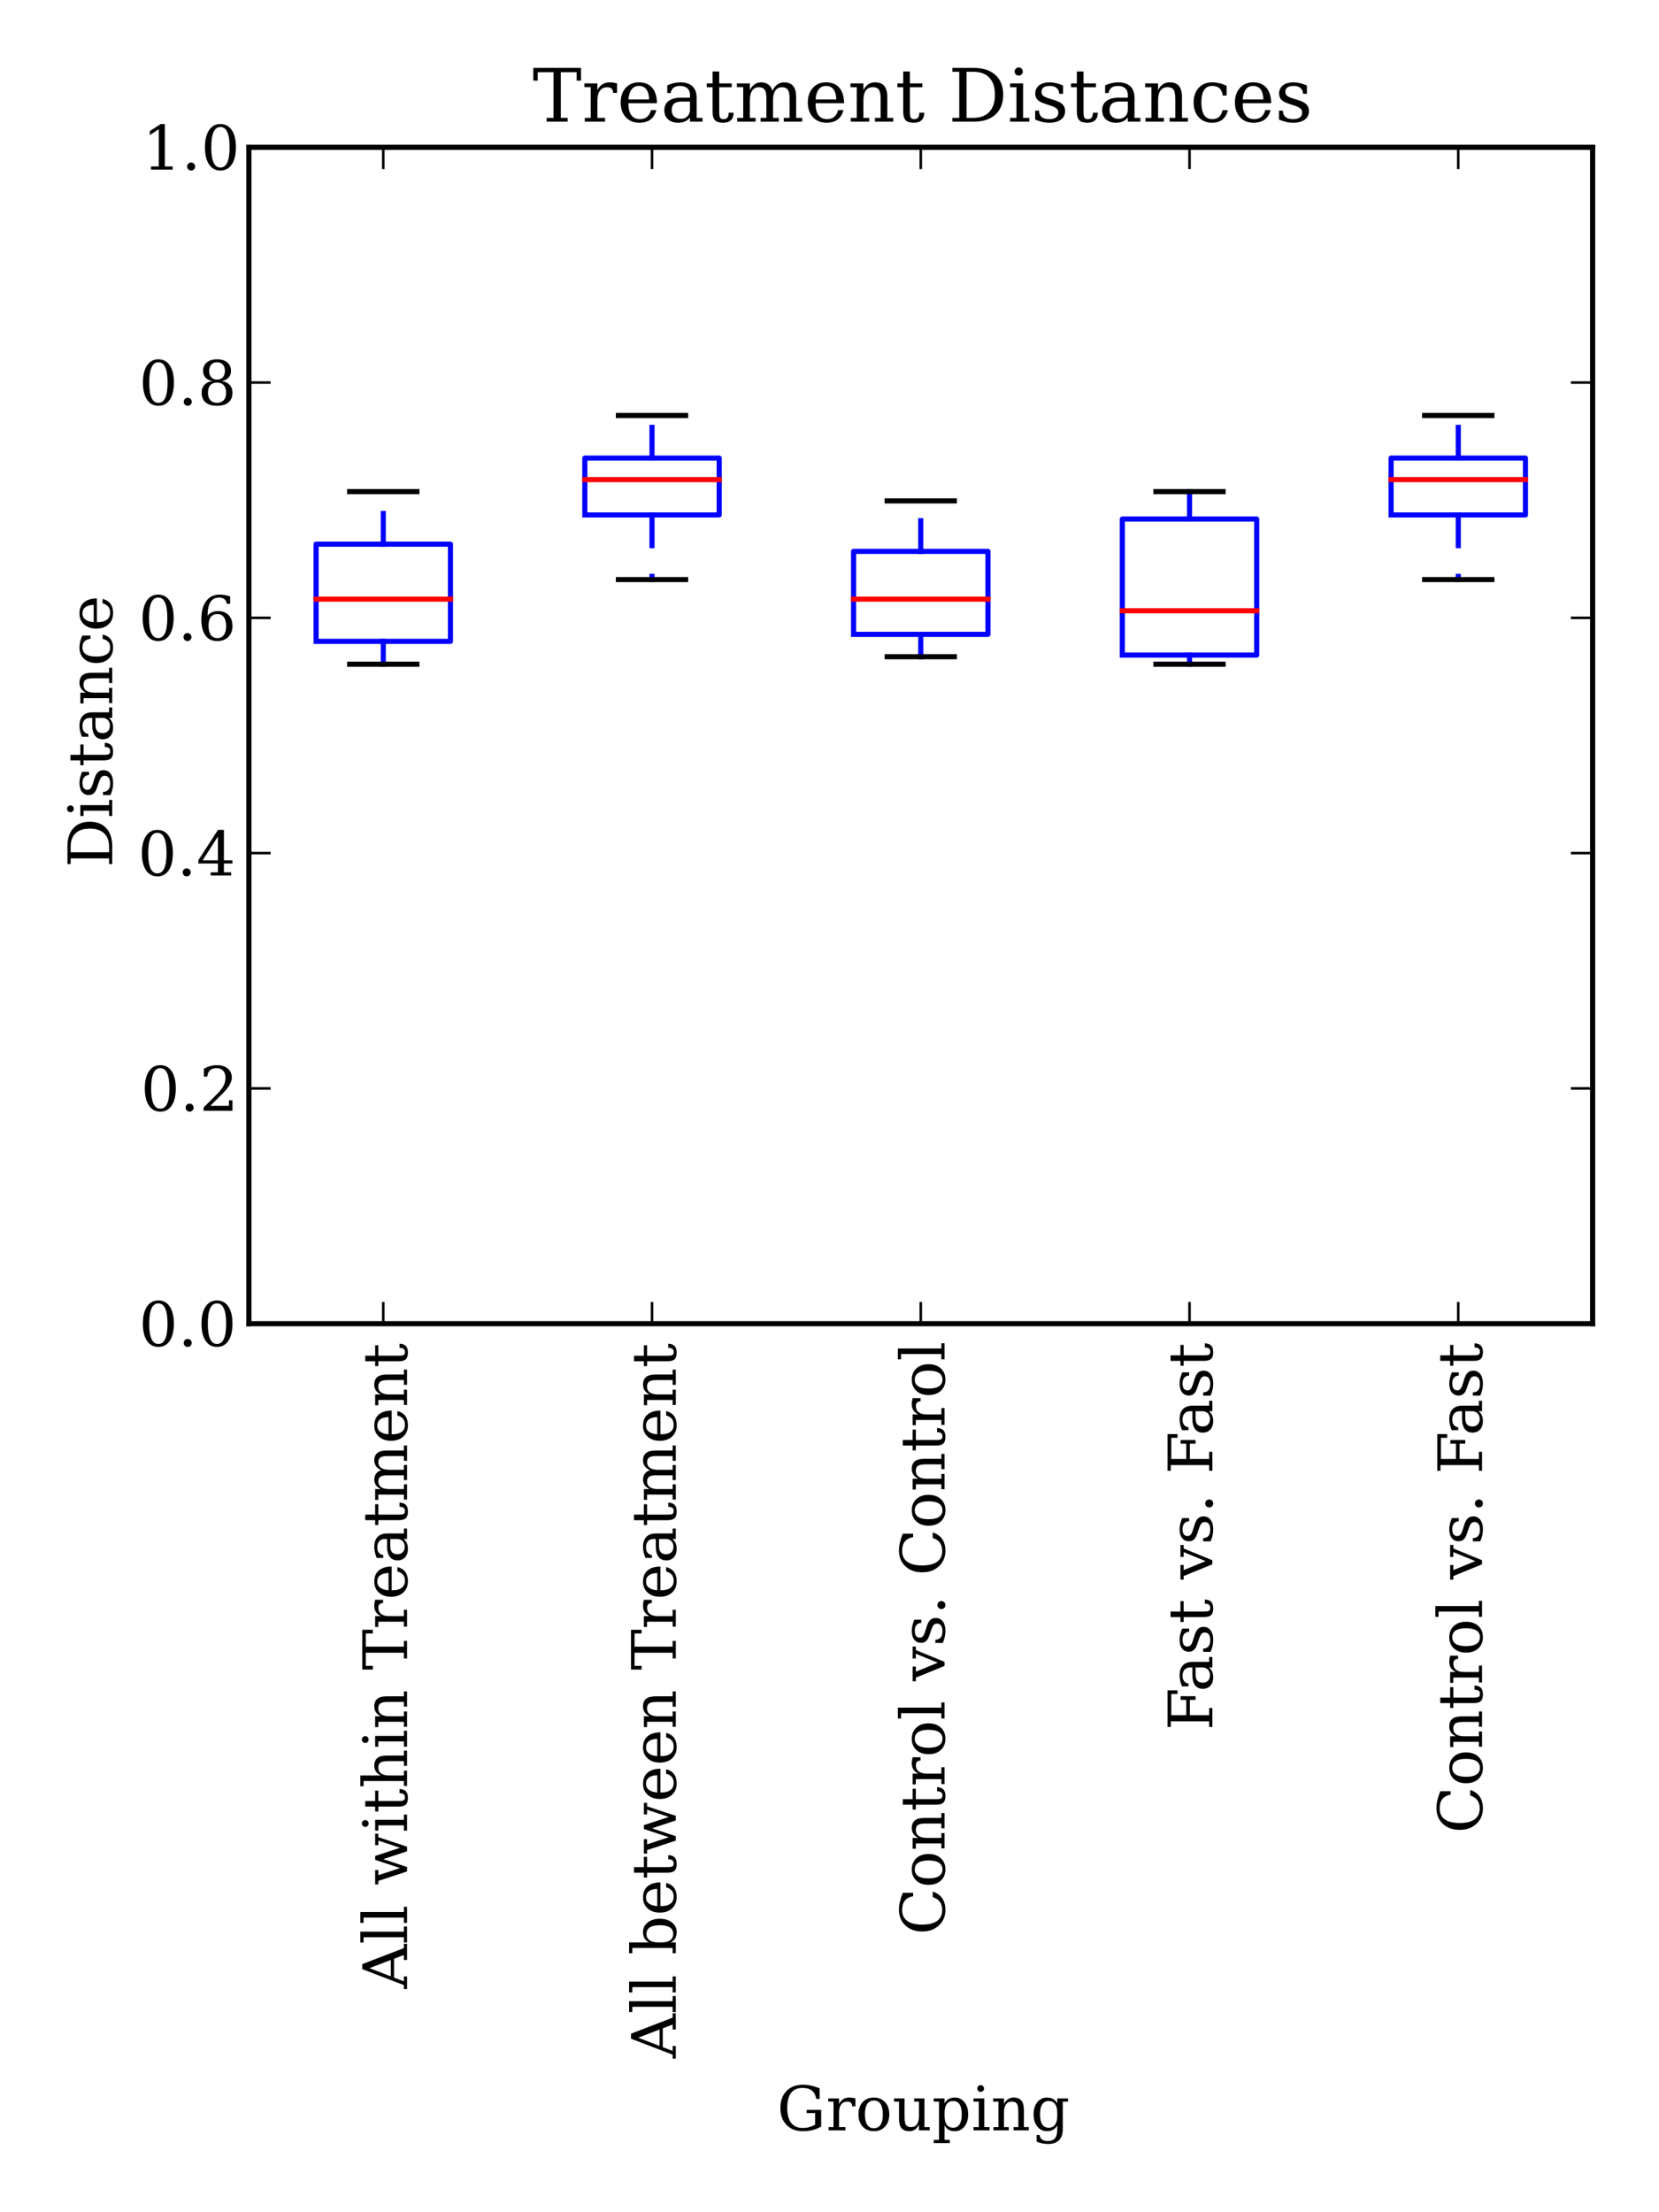 <?xml version="1.0" encoding="utf-8" standalone="no"?>
<!DOCTYPE svg PUBLIC "-//W3C//DTD SVG 1.1//EN"
  "http://www.w3.org/Graphics/SVG/1.1/DTD/svg11.dtd">
<!-- Created with matplotlib (http://matplotlib.sourceforge.net/) -->
<svg height="432pt" version="1.1" viewBox="0 0 324 432" width="324pt" xmlns="http://www.w3.org/2000/svg" xmlns:xlink="http://www.w3.org/1999/xlink">
 <defs>
  <style type="text/css">
*{stroke-linecap:square;stroke-linejoin:round;}
  </style>
 </defs>
 <g id="figure_1">
  <g id="patch_1">
   <path d="
M0 432
L324 432
L324 0
L0 0
z
" style="fill:#ffffff;"/>
  </g>
  <g id="axes_1">
   <g id="patch_2">
    <path d="
M48.608 258.488
L311.04 258.488
L311.04 28.76
L48.608 28.76
z
" style="fill:#ffffff;"/>
   </g>
   <g id="line2d_1">
    <path clip-path="url(#p5a90f9f120)" d="
M74.852 125.242
L74.852 129.701" style="fill:none;stroke:#0000ff;stroke-dasharray:6,6;stroke-dashoffset:0.0;stroke-linecap:butt;"/>
   </g>
   <g id="line2d_2">
    <path clip-path="url(#p5a90f9f120)" d="
M74.852 106.264
L74.852 95.998" style="fill:none;stroke:#0000ff;stroke-dasharray:6,6;stroke-dashoffset:0.0;stroke-linecap:butt;"/>
   </g>
   <g id="line2d_3">
    <path clip-path="url(#p5a90f9f120)" d="
M68.291 95.998
L81.412 95.998" style="fill:none;stroke:#000000;"/>
   </g>
   <g id="line2d_4">
    <path clip-path="url(#p5a90f9f120)" d="
M68.291 129.701
L81.412 129.701" style="fill:none;stroke:#000000;"/>
   </g>
   <g id="line2d_5">
    <path clip-path="url(#p5a90f9f120)" d="
M61.73 125.242
L87.973 125.242
L87.973 106.264
L61.73 106.264
L61.73 125.242" style="fill:none;stroke:#0000ff;"/>
   </g>
   <g id="line2d_6">
    <path clip-path="url(#p5a90f9f120)" d="
M61.73 116.999
L87.973 116.999" style="fill:none;stroke:#ff0000;"/>
   </g>
   <g id="line2d_7"/>
   <g id="line2d_8"/>
   <g id="line2d_9">
    <path clip-path="url(#p5a90f9f120)" d="
M127.338 100.556
L127.338 113.18" style="fill:none;stroke:#0000ff;stroke-dasharray:6,6;stroke-dashoffset:0.0;stroke-linecap:butt;"/>
   </g>
   <g id="line2d_10">
    <path clip-path="url(#p5a90f9f120)" d="
M127.338 89.455
L127.338 81.138" style="fill:none;stroke:#0000ff;stroke-dasharray:6,6;stroke-dashoffset:0.0;stroke-linecap:butt;"/>
   </g>
   <g id="line2d_11">
    <path clip-path="url(#p5a90f9f120)" d="
M120.777 81.138
L133.899 81.138" style="fill:none;stroke:#000000;"/>
   </g>
   <g id="line2d_12">
    <path clip-path="url(#p5a90f9f120)" d="
M120.777 113.18
L133.899 113.18" style="fill:none;stroke:#000000;"/>
   </g>
   <g id="line2d_13">
    <path clip-path="url(#p5a90f9f120)" d="
M114.216 100.556
L140.459 100.556
L140.459 89.455
L114.216 89.455
L114.216 100.556" style="fill:none;stroke:#0000ff;"/>
   </g>
   <g id="line2d_14">
    <path clip-path="url(#p5a90f9f120)" d="
M114.216 93.656
L140.459 93.656" style="fill:none;stroke:#ff0000;"/>
   </g>
   <g id="line2d_15"/>
   <g id="line2d_16"/>
   <g id="line2d_17">
    <path clip-path="url(#p5a90f9f120)" d="
M179.824 123.881
L179.824 128.244" style="fill:none;stroke:#0000ff;stroke-dasharray:6,6;stroke-dashoffset:0.0;stroke-linecap:butt;"/>
   </g>
   <g id="line2d_18">
    <path clip-path="url(#p5a90f9f120)" d="
M179.824 107.677
L179.824 97.812" style="fill:none;stroke:#0000ff;stroke-dasharray:6,6;stroke-dashoffset:0.0;stroke-linecap:butt;"/>
   </g>
   <g id="line2d_19">
    <path clip-path="url(#p5a90f9f120)" d="
M173.263 97.812
L186.385 97.812" style="fill:none;stroke:#000000;"/>
   </g>
   <g id="line2d_20">
    <path clip-path="url(#p5a90f9f120)" d="
M173.263 128.244
L186.385 128.244" style="fill:none;stroke:#000000;"/>
   </g>
   <g id="line2d_21">
    <path clip-path="url(#p5a90f9f120)" d="
M166.703 123.881
L192.946 123.881
L192.946 107.677
L166.703 107.677
L166.703 123.881" style="fill:none;stroke:#0000ff;"/>
   </g>
   <g id="line2d_22">
    <path clip-path="url(#p5a90f9f120)" d="
M166.703 116.999
L192.946 116.999" style="fill:none;stroke:#ff0000;"/>
   </g>
   <g id="line2d_23"/>
   <g id="line2d_24"/>
   <g id="line2d_25">
    <path clip-path="url(#p5a90f9f120)" d="
M232.311 127.921
L232.311 129.701" style="fill:none;stroke:#0000ff;stroke-dasharray:6,6;stroke-dashoffset:0.0;stroke-linecap:butt;"/>
   </g>
   <g id="line2d_26">
    <path clip-path="url(#p5a90f9f120)" d="
M232.311 101.358
L232.311 95.998" style="fill:none;stroke:#0000ff;stroke-dasharray:6,6;stroke-dashoffset:0.0;stroke-linecap:butt;"/>
   </g>
   <g id="line2d_27">
    <path clip-path="url(#p5a90f9f120)" d="
M225.75 95.998
L238.871 95.998" style="fill:none;stroke:#000000;"/>
   </g>
   <g id="line2d_28">
    <path clip-path="url(#p5a90f9f120)" d="
M225.75 129.701
L238.871 129.701" style="fill:none;stroke:#000000;"/>
   </g>
   <g id="line2d_29">
    <path clip-path="url(#p5a90f9f120)" d="
M219.189 127.921
L245.432 127.921
L245.432 101.358
L219.189 101.358
L219.189 127.921" style="fill:none;stroke:#0000ff;"/>
   </g>
   <g id="line2d_30">
    <path clip-path="url(#p5a90f9f120)" d="
M219.189 119.264
L245.432 119.264" style="fill:none;stroke:#ff0000;"/>
   </g>
   <g id="line2d_31"/>
   <g id="line2d_32"/>
   <g id="line2d_33">
    <path clip-path="url(#p5a90f9f120)" d="
M284.797 100.556
L284.797 113.18" style="fill:none;stroke:#0000ff;stroke-dasharray:6,6;stroke-dashoffset:0.0;stroke-linecap:butt;"/>
   </g>
   <g id="line2d_34">
    <path clip-path="url(#p5a90f9f120)" d="
M284.797 89.455
L284.797 81.138" style="fill:none;stroke:#0000ff;stroke-dasharray:6,6;stroke-dashoffset:0.0;stroke-linecap:butt;"/>
   </g>
   <g id="line2d_35">
    <path clip-path="url(#p5a90f9f120)" d="
M278.236 81.138
L291.358 81.138" style="fill:none;stroke:#000000;"/>
   </g>
   <g id="line2d_36">
    <path clip-path="url(#p5a90f9f120)" d="
M278.236 113.18
L291.358 113.18" style="fill:none;stroke:#000000;"/>
   </g>
   <g id="line2d_37">
    <path clip-path="url(#p5a90f9f120)" d="
M271.675 100.556
L297.918 100.556
L297.918 89.455
L271.675 89.455
L271.675 100.556" style="fill:none;stroke:#0000ff;"/>
   </g>
   <g id="line2d_38">
    <path clip-path="url(#p5a90f9f120)" d="
M271.675 93.656
L297.918 93.656" style="fill:none;stroke:#ff0000;"/>
   </g>
   <g id="line2d_39"/>
   <g id="line2d_40"/>
   <g id="matplotlib.axis_1">
    <g id="xtick_1">
     <g id="line2d_41">
      <defs>
       <path d="
M0 0
L0 -4" id="m7522339951"/>
      </defs>
      <g>
       <use style="stroke:#000000;stroke-linecap:butt;stroke-width:0.5;" x="74.852" xlink:href="#m7522339951" y="258.488"/>
      </g>
     </g>
     <g id="line2d_42">
      <defs>
       <path d="
M0 0
L0 4" id="m0b19d51c19"/>
      </defs>
      <g>
       <use style="stroke:#000000;stroke-linecap:butt;stroke-width:0.5;" x="74.852" xlink:href="#m0b19d51c19" y="28.76"/>
      </g>
     </g>
     <g id="text_1">
      <!-- All within Treatment -->
      <defs>
       <path d="
M48 51.906
L61.281 11.375
L73 46.688
L65.484 46.688
L65.484 51.906
L84.281 51.906
L84.281 46.688
L78.516 46.688
L63.094 0
L55.609 0
L42.828 38.812
L29.984 0
L22.797 0
L7.422 46.688
L1.609 46.688
L1.609 51.906
L25.094 51.906
L25.094 46.688
L16.703 46.688
L28.328 11.375
L41.703 51.906
z
" id="BitstreamVeraSerif-Roman-77"/>
       <path d="
M54.203 25
L15.484 25
L15.484 24.609
Q15.484 14.109 19.438 8.766
Q23.391 3.422 31.109 3.422
Q37.016 3.422 40.797 6.516
Q44.578 9.625 46.094 15.719
L53.328 15.719
Q51.172 7.172 45.375 2.875
Q39.594 -1.422 30.172 -1.422
Q18.797 -1.422 11.891 6.078
Q4.984 13.578 4.984 25.984
Q4.984 38.281 11.766 45.797
Q18.562 53.328 29.594 53.328
Q41.359 53.328 47.656 46.062
Q53.953 38.812 54.203 25
M43.609 30.172
Q43.312 39.266 39.766 43.875
Q36.234 48.484 29.594 48.484
Q23.391 48.484 19.828 43.844
Q16.266 39.203 15.484 30.172
z
" id="BitstreamVeraSerif-Roman-65"/>
       <path d="
M10.797 46.688
L2.875 46.688
L2.875 51.906
L10.797 51.906
L10.797 68.016
L19.828 68.016
L19.828 51.906
L36.719 51.906
L36.719 46.688
L19.828 46.688
L19.828 13.719
Q19.828 7.125 21.094 5.266
Q22.359 3.422 25.781 3.422
Q29.297 3.422 30.906 5.484
Q32.516 7.562 32.625 12.203
L39.406 12.203
Q39.016 5.125 35.547 1.844
Q32.078 -1.422 25 -1.422
Q17.234 -1.422 14.016 2.016
Q10.797 5.469 10.797 13.719
z
" id="BitstreamVeraSerif-Roman-74"/>
       <path d="
M47.797 52
L47.797 39.016
L42.625 39.016
Q42.391 42.875 40.484 44.781
Q38.578 46.688 34.906 46.688
Q28.266 46.688 24.719 42.094
Q21.188 37.5 21.188 28.906
L21.188 5.172
L31.594 5.172
L31.594 0
L4.109 0
L4.109 5.172
L12.203 5.172
L12.203 46.781
L3.609 46.781
L3.609 51.906
L21.188 51.906
L21.188 42.672
Q23.828 48.094 27.969 50.703
Q32.125 53.328 38.094 53.328
Q40.281 53.328 42.703 52.984
Q45.125 52.641 47.797 52" id="BitstreamVeraSerif-Roman-72"/>
       <path id="BitstreamVeraSerif-Roman-20"/>
       <path d="
M4.109 0
L4.109 5.172
L12.203 5.172
L12.203 70.797
L3.609 70.797
L3.609 75.984
L21.188 75.984
L21.188 42.672
Q23.688 47.953 27.656 50.641
Q31.641 53.328 36.922 53.328
Q45.516 53.328 49.562 48.391
Q53.609 43.453 53.609 33.016
L53.609 5.172
L61.625 5.172
L61.625 0
L36.812 0
L36.812 5.172
L44.578 5.172
L44.578 30.172
Q44.578 39.703 42.25 43.188
Q39.938 46.688 33.984 46.688
Q27.734 46.688 24.453 42.141
Q21.188 37.594 21.188 28.906
L21.188 5.172
L29 5.172
L29 0
z
" id="BitstreamVeraSerif-Roman-68"/>
       <path d="
M9.719 68.016
Q9.719 70.266 11.344 71.922
Q12.984 73.578 15.281 73.578
Q17.531 73.578 19.156 71.922
Q20.797 70.266 20.797 68.016
Q20.797 65.719 19.188 64.109
Q17.578 62.5 15.281 62.5
Q12.984 62.5 11.344 64.109
Q9.719 65.719 9.719 68.016
M21.188 5.172
L29.688 5.172
L29.688 0
L3.609 0
L3.609 5.172
L12.203 5.172
L12.203 46.688
L3.609 46.688
L3.609 51.906
L21.188 51.906
z
" id="BitstreamVeraSerif-Roman-69"/>
       <path d="
M51.812 41.797
Q54.391 47.516 58.422 50.422
Q62.453 53.328 67.828 53.328
Q75.984 53.328 79.984 48.266
Q83.984 43.219 83.984 33.016
L83.984 5.172
L92.094 5.172
L92.094 0
L67.188 0
L67.188 5.172
L75 5.172
L75 31.984
Q75 39.938 72.656 43.312
Q70.312 46.688 64.891 46.688
Q58.891 46.688 55.734 42.141
Q52.594 37.594 52.594 28.906
L52.594 5.172
L60.406 5.172
L60.406 0
L35.797 0
L35.797 5.172
L43.609 5.172
L43.609 32.328
Q43.609 40.094 41.266 43.391
Q38.922 46.688 33.5 46.688
Q27.484 46.688 24.328 42.141
Q21.188 37.594 21.188 28.906
L21.188 5.172
L29 5.172
L29 0
L4.109 0
L4.109 5.172
L12.203 5.172
L12.203 46.781
L3.609 46.781
L3.609 51.906
L21.188 51.906
L21.188 42.672
Q23.688 47.859 27.531 50.594
Q31.391 53.328 36.281 53.328
Q42.328 53.328 46.375 50.312
Q50.438 47.312 51.812 41.797" id="BitstreamVeraSerif-Roman-6d"/>
       <path d="
M4.109 0
L4.109 5.172
L12.203 5.172
L12.203 46.688
L3.609 46.688
L3.609 51.906
L21.188 51.906
L21.188 42.672
Q23.688 47.953 27.656 50.641
Q31.641 53.328 36.922 53.328
Q45.516 53.328 49.562 48.391
Q53.609 43.453 53.609 33.016
L53.609 5.172
L61.625 5.172
L61.625 0
L36.812 0
L36.812 5.172
L44.578 5.172
L44.578 30.172
Q44.578 39.703 42.234 43.234
Q39.891 46.781 33.984 46.781
Q27.734 46.781 24.453 42.203
Q21.188 37.641 21.188 28.906
L21.188 5.172
L29 5.172
L29 0
z
" id="BitstreamVeraSerif-Roman-6e"/>
       <path d="
M20.516 5.172
L29 5.172
L29 0
L2.875 0
L2.875 5.172
L11.531 5.172
L11.531 70.797
L2.875 70.797
L2.875 75.984
L20.516 75.984
z
" id="BitstreamVeraSerif-Roman-6c"/>
       <path d="
M39.797 16.312
L39.797 27.297
L28.219 27.297
Q21.531 27.297 18.25 24.406
Q14.984 21.531 14.984 15.578
Q14.984 10.156 18.297 6.984
Q21.625 3.812 27.297 3.812
Q32.906 3.812 36.344 7.281
Q39.797 10.75 39.797 16.312
M48.781 32.422
L48.781 5.172
L56.781 5.172
L56.781 0
L39.797 0
L39.797 5.609
Q36.812 2 32.906 0.281
Q29 -1.422 23.781 -1.422
Q15.141 -1.422 10.062 3.172
Q4.984 7.766 4.984 15.578
Q4.984 23.641 10.797 28.078
Q16.609 32.516 27.203 32.516
L39.797 32.516
L39.797 36.078
Q39.797 42 36.203 45.234
Q32.625 48.484 26.125 48.484
Q20.75 48.484 17.578 46.047
Q14.406 43.609 13.625 38.812
L8.984 38.812
L8.984 49.312
Q13.672 51.312 18.094 52.312
Q22.516 53.328 26.703 53.328
Q37.5 53.328 43.141 47.969
Q48.781 42.625 48.781 32.422" id="BitstreamVeraSerif-Roman-61"/>
       <path d="
M19.094 0
L19.094 5.172
L28.422 5.172
L28.422 67.094
L6.984 67.094
L6.984 55.719
L0.984 55.719
L0.984 72.906
L65.719 72.906
L65.719 55.719
L59.719 55.719
L59.719 67.094
L38.281 67.094
L38.281 5.172
L47.609 5.172
L47.609 0
z
" id="BitstreamVeraSerif-Roman-54"/>
       <path d="
M20.016 26.422
L46.781 26.422
L33.406 61.078
z

M-0.594 0
L-0.594 5.172
L5.812 5.172
L31.781 72.906
L39.984 72.906
L66.016 5.172
L73.188 5.172
L73.188 0
L46.688 0
L46.688 5.172
L54.781 5.172
L48.688 21.188
L18.016 21.188
L11.922 5.172
L19.922 5.172
L19.922 0
z
" id="BitstreamVeraSerif-Roman-41"/>
      </defs>
      <g transform="translate(79.496 388.346)rotate(-90.0)scale(0.12 -0.12)">
       <use xlink:href="#BitstreamVeraSerif-Roman-41"/>
       <use x="72.217" xlink:href="#BitstreamVeraSerif-Roman-6c"/>
       <use x="104.199" xlink:href="#BitstreamVeraSerif-Roman-6c"/>
       <use x="136.182" xlink:href="#BitstreamVeraSerif-Roman-20"/>
       <use x="167.969" xlink:href="#BitstreamVeraSerif-Roman-77"/>
       <use x="253.564" xlink:href="#BitstreamVeraSerif-Roman-69"/>
       <use x="285.547" xlink:href="#BitstreamVeraSerif-Roman-74"/>
       <use x="325.732" xlink:href="#BitstreamVeraSerif-Roman-68"/>
       <use x="390.137" xlink:href="#BitstreamVeraSerif-Roman-69"/>
       <use x="422.119" xlink:href="#BitstreamVeraSerif-Roman-6e"/>
       <use x="486.523" xlink:href="#BitstreamVeraSerif-Roman-20"/>
       <use x="518.311" xlink:href="#BitstreamVeraSerif-Roman-54"/>
       <use x="585.01" xlink:href="#BitstreamVeraSerif-Roman-72"/>
       <use x="632.812" xlink:href="#BitstreamVeraSerif-Roman-65"/>
       <use x="691.992" xlink:href="#BitstreamVeraSerif-Roman-61"/>
       <use x="751.611" xlink:href="#BitstreamVeraSerif-Roman-74"/>
       <use x="791.797" xlink:href="#BitstreamVeraSerif-Roman-6d"/>
       <use x="886.621" xlink:href="#BitstreamVeraSerif-Roman-65"/>
       <use x="945.801" xlink:href="#BitstreamVeraSerif-Roman-6e"/>
       <use x="1010.205" xlink:href="#BitstreamVeraSerif-Roman-74"/>
      </g>
     </g>
    </g>
    <g id="xtick_2">
     <g id="line2d_43">
      <defs>
       <path d="
M0 0
L0 -4" id="m7522339951"/>
      </defs>
      <g>
       <use style="stroke:#000000;stroke-linecap:butt;stroke-width:0.5;" x="127.338" xlink:href="#m7522339951" y="258.488"/>
      </g>
     </g>
     <g id="line2d_44">
      <defs>
       <path d="
M0 0
L0 4" id="m0b19d51c19"/>
      </defs>
      <g>
       <use style="stroke:#000000;stroke-linecap:butt;stroke-width:0.5;" x="127.338" xlink:href="#m0b19d51c19" y="28.76"/>
      </g>
     </g>
     <g id="text_2">
      <!-- All between Treatment -->
      <defs>
       <path d="
M11.531 5.172
L11.531 70.797
L2.875 70.797
L2.875 75.984
L20.516 75.984
L20.516 43.797
Q23.141 48.688 27.219 51
Q31.297 53.328 37.312 53.328
Q46.875 53.328 52.922 45.75
Q58.984 38.188 58.984 25.984
Q58.984 13.766 52.922 6.172
Q46.875 -1.422 37.312 -1.422
Q31.297 -1.422 27.219 0.891
Q23.141 3.219 20.516 8.109
L20.516 0
L2.875 0
L2.875 5.172
z

M20.516 23.391
Q20.516 14.016 24.094 9.109
Q27.688 4.203 34.516 4.203
Q41.406 4.203 44.938 9.719
Q48.484 15.234 48.484 25.984
Q48.484 36.766 44.938 42.234
Q41.406 47.703 34.516 47.703
Q27.688 47.703 24.094 42.766
Q20.516 37.844 20.516 28.516
z
" id="BitstreamVeraSerif-Roman-62"/>
      </defs>
      <g transform="translate(131.982 401.93)rotate(-90.0)scale(0.12 -0.12)">
       <use xlink:href="#BitstreamVeraSerif-Roman-41"/>
       <use x="72.217" xlink:href="#BitstreamVeraSerif-Roman-6c"/>
       <use x="104.199" xlink:href="#BitstreamVeraSerif-Roman-6c"/>
       <use x="136.182" xlink:href="#BitstreamVeraSerif-Roman-20"/>
       <use x="167.969" xlink:href="#BitstreamVeraSerif-Roman-62"/>
       <use x="231.982" xlink:href="#BitstreamVeraSerif-Roman-65"/>
       <use x="291.162" xlink:href="#BitstreamVeraSerif-Roman-74"/>
       <use x="331.348" xlink:href="#BitstreamVeraSerif-Roman-77"/>
       <use x="416.943" xlink:href="#BitstreamVeraSerif-Roman-65"/>
       <use x="476.123" xlink:href="#BitstreamVeraSerif-Roman-65"/>
       <use x="535.303" xlink:href="#BitstreamVeraSerif-Roman-6e"/>
       <use x="599.707" xlink:href="#BitstreamVeraSerif-Roman-20"/>
       <use x="631.494" xlink:href="#BitstreamVeraSerif-Roman-54"/>
       <use x="698.193" xlink:href="#BitstreamVeraSerif-Roman-72"/>
       <use x="745.996" xlink:href="#BitstreamVeraSerif-Roman-65"/>
       <use x="805.176" xlink:href="#BitstreamVeraSerif-Roman-61"/>
       <use x="864.795" xlink:href="#BitstreamVeraSerif-Roman-74"/>
       <use x="904.98" xlink:href="#BitstreamVeraSerif-Roman-6d"/>
       <use x="999.805" xlink:href="#BitstreamVeraSerif-Roman-65"/>
       <use x="1058.984" xlink:href="#BitstreamVeraSerif-Roman-6e"/>
       <use x="1123.389" xlink:href="#BitstreamVeraSerif-Roman-74"/>
      </g>
     </g>
    </g>
    <g id="xtick_3">
     <g id="line2d_45">
      <defs>
       <path d="
M0 0
L0 -4" id="m7522339951"/>
      </defs>
      <g>
       <use style="stroke:#000000;stroke-linecap:butt;stroke-width:0.5;" x="179.824" xlink:href="#m7522339951" y="258.488"/>
      </g>
     </g>
     <g id="line2d_46">
      <defs>
       <path d="
M0 0
L0 4" id="m0b19d51c19"/>
      </defs>
      <g>
       <use style="stroke:#000000;stroke-linecap:butt;stroke-width:0.5;" x="179.824" xlink:href="#m0b19d51c19" y="28.76"/>
      </g>
     </g>
     <g id="text_3">
      <!-- Control vs. Control -->
      <defs>
       <path d="
M24.703 0
L5.609 46.688
L-0.297 46.688
L-0.297 51.906
L23.578 51.906
L23.578 46.688
L15.281 46.688
L29.891 10.984
L44.484 46.688
L36.719 46.688
L36.719 51.906
L56.203 51.906
L56.203 46.688
L50.391 46.688
L31.297 0
z
" id="BitstreamVeraSerif-Roman-76"/>
       <path d="
M30.078 3.422
Q37.312 3.422 40.984 9.125
Q44.672 14.844 44.672 25.984
Q44.672 37.109 40.984 42.797
Q37.312 48.484 30.078 48.484
Q22.859 48.484 19.172 42.797
Q15.484 37.109 15.484 25.984
Q15.484 14.844 19.188 9.125
Q22.906 3.422 30.078 3.422
M30.078 -1.422
Q18.75 -1.422 11.859 6.078
Q4.984 13.578 4.984 25.984
Q4.984 38.375 11.844 45.844
Q18.703 53.328 30.078 53.328
Q41.453 53.328 48.312 45.844
Q55.172 38.375 55.172 25.984
Q55.172 13.578 48.312 6.078
Q41.453 -1.422 30.078 -1.422" id="BitstreamVeraSerif-Roman-6f"/>
       <path d="
M5.609 2.875
L5.609 14.984
L10.797 14.984
Q10.984 9.188 14.422 6.297
Q17.875 3.422 24.609 3.422
Q30.672 3.422 33.844 5.688
Q37.016 7.953 37.016 12.312
Q37.016 15.719 34.688 17.812
Q32.375 19.922 24.906 22.312
L18.406 24.516
Q11.719 26.656 8.719 29.875
Q5.719 33.109 5.719 38.094
Q5.719 45.219 10.938 49.266
Q16.156 53.328 25.391 53.328
Q29.5 53.328 34.031 52.25
Q38.578 51.172 43.406 49.125
L43.406 37.797
L38.234 37.797
Q38.031 42.828 34.703 45.656
Q31.391 48.484 25.688 48.484
Q20.016 48.484 17.109 46.484
Q14.203 44.484 14.203 40.484
Q14.203 37.203 16.406 35.219
Q18.609 33.25 25.203 31.203
L32.328 29
Q39.703 26.703 42.938 23.266
Q46.188 19.828 46.188 14.406
Q46.188 7.031 40.547 2.797
Q34.906 -1.422 25 -1.422
Q19.969 -1.422 15.188 -0.344
Q10.406 0.734 5.609 2.875" id="BitstreamVeraSerif-Roman-73"/>
       <path d="
M70.516 19.281
Q67.281 9.078 59.688 3.828
Q52.094 -1.422 40.484 -1.422
Q33.344 -1.422 27.234 1.016
Q21.141 3.469 16.406 8.203
Q10.938 13.672 8.266 20.625
Q5.609 27.594 5.609 36.375
Q5.609 53.375 15.422 63.797
Q25.25 74.219 41.312 74.219
Q47.266 74.219 54 72.656
Q60.75 71.094 68.5 67.922
L68.5 51.125
L62.984 51.125
Q61.188 60.297 55.734 64.641
Q50.297 69 40.484 69
Q28.812 69 22.797 60.719
Q16.797 52.438 16.797 36.375
Q16.797 20.359 22.797 12.078
Q28.812 3.812 40.484 3.812
Q48.641 3.812 53.906 7.688
Q59.188 11.578 61.531 19.281
z
" id="BitstreamVeraSerif-Roman-43"/>
       <path d="
M9.422 5.078
Q9.422 7.812 11.281 9.719
Q13.141 11.625 15.922 11.625
Q18.609 11.625 20.5 9.719
Q22.406 7.812 22.406 5.078
Q22.406 2.391 20.5 0.484
Q18.609 -1.422 15.922 -1.422
Q13.141 -1.422 11.281 0.453
Q9.422 2.344 9.422 5.078" id="BitstreamVeraSerif-Roman-2e"/>
      </defs>
      <g transform="translate(184.469 377.85)rotate(-90.0)scale(0.12 -0.12)">
       <use xlink:href="#BitstreamVeraSerif-Roman-43"/>
       <use x="76.514" xlink:href="#BitstreamVeraSerif-Roman-6f"/>
       <use x="136.719" xlink:href="#BitstreamVeraSerif-Roman-6e"/>
       <use x="201.123" xlink:href="#BitstreamVeraSerif-Roman-74"/>
       <use x="241.309" xlink:href="#BitstreamVeraSerif-Roman-72"/>
       <use x="289.111" xlink:href="#BitstreamVeraSerif-Roman-6f"/>
       <use x="349.316" xlink:href="#BitstreamVeraSerif-Roman-6c"/>
       <use x="381.299" xlink:href="#BitstreamVeraSerif-Roman-20"/>
       <use x="413.086" xlink:href="#BitstreamVeraSerif-Roman-76"/>
       <use x="469.58" xlink:href="#BitstreamVeraSerif-Roman-73"/>
       <use x="520.898" xlink:href="#BitstreamVeraSerif-Roman-2e"/>
       <use x="552.686" xlink:href="#BitstreamVeraSerif-Roman-20"/>
       <use x="584.473" xlink:href="#BitstreamVeraSerif-Roman-43"/>
       <use x="660.986" xlink:href="#BitstreamVeraSerif-Roman-6f"/>
       <use x="721.191" xlink:href="#BitstreamVeraSerif-Roman-6e"/>
       <use x="785.596" xlink:href="#BitstreamVeraSerif-Roman-74"/>
       <use x="825.781" xlink:href="#BitstreamVeraSerif-Roman-72"/>
       <use x="873.584" xlink:href="#BitstreamVeraSerif-Roman-6f"/>
       <use x="933.789" xlink:href="#BitstreamVeraSerif-Roman-6c"/>
      </g>
     </g>
    </g>
    <g id="xtick_4">
     <g id="line2d_47">
      <defs>
       <path d="
M0 0
L0 -4" id="m7522339951"/>
      </defs>
      <g>
       <use style="stroke:#000000;stroke-linecap:butt;stroke-width:0.5;" x="232.311" xlink:href="#m7522339951" y="258.488"/>
      </g>
     </g>
     <g id="line2d_48">
      <defs>
       <path d="
M0 0
L0 4" id="m0b19d51c19"/>
      </defs>
      <g>
       <use style="stroke:#000000;stroke-linecap:butt;stroke-width:0.5;" x="232.311" xlink:href="#m0b19d51c19" y="28.76"/>
      </g>
     </g>
     <g id="text_4">
      <!-- Fast vs. Fast -->
      <defs>
       <path d="
M5.516 0
L5.516 5.172
L14.797 5.172
L14.797 67.672
L5.516 67.672
L5.516 72.906
L65.188 72.906
L65.188 56.688
L59.188 56.688
L59.188 66.891
L24.703 66.891
L24.703 42.484
L49.609 42.484
L49.609 51.609
L55.609 51.609
L55.609 27.391
L49.609 27.391
L49.609 36.531
L24.703 36.531
L24.703 5.172
L36.375 5.172
L36.375 0
z
" id="BitstreamVeraSerif-Roman-46"/>
      </defs>
      <g transform="translate(236.77 337.907)rotate(-90.0)scale(0.12 -0.12)">
       <use xlink:href="#BitstreamVeraSerif-Roman-46"/>
       <use x="62.635" xlink:href="#BitstreamVeraSerif-Roman-61"/>
       <use x="122.254" xlink:href="#BitstreamVeraSerif-Roman-73"/>
       <use x="173.572" xlink:href="#BitstreamVeraSerif-Roman-74"/>
       <use x="213.758" xlink:href="#BitstreamVeraSerif-Roman-20"/>
       <use x="245.545" xlink:href="#BitstreamVeraSerif-Roman-76"/>
       <use x="302.039" xlink:href="#BitstreamVeraSerif-Roman-73"/>
       <use x="353.357" xlink:href="#BitstreamVeraSerif-Roman-2e"/>
       <use x="385.145" xlink:href="#BitstreamVeraSerif-Roman-20"/>
       <use x="416.932" xlink:href="#BitstreamVeraSerif-Roman-46"/>
       <use x="479.566" xlink:href="#BitstreamVeraSerif-Roman-61"/>
       <use x="539.186" xlink:href="#BitstreamVeraSerif-Roman-73"/>
       <use x="590.504" xlink:href="#BitstreamVeraSerif-Roman-74"/>
      </g>
     </g>
    </g>
    <g id="xtick_5">
     <g id="line2d_49">
      <defs>
       <path d="
M0 0
L0 -4" id="m7522339951"/>
      </defs>
      <g>
       <use style="stroke:#000000;stroke-linecap:butt;stroke-width:0.5;" x="284.797" xlink:href="#m7522339951" y="258.488"/>
      </g>
     </g>
     <g id="line2d_50">
      <defs>
       <path d="
M0 0
L0 4" id="m0b19d51c19"/>
      </defs>
      <g>
       <use style="stroke:#000000;stroke-linecap:butt;stroke-width:0.5;" x="284.797" xlink:href="#m0b19d51c19" y="28.76"/>
      </g>
     </g>
     <g id="text_5">
      <!-- Control vs. Fast -->
      <g transform="translate(289.441 358.01)rotate(-90.0)scale(0.12 -0.12)">
       <use xlink:href="#BitstreamVeraSerif-Roman-43"/>
       <use x="76.514" xlink:href="#BitstreamVeraSerif-Roman-6f"/>
       <use x="136.719" xlink:href="#BitstreamVeraSerif-Roman-6e"/>
       <use x="201.123" xlink:href="#BitstreamVeraSerif-Roman-74"/>
       <use x="241.309" xlink:href="#BitstreamVeraSerif-Roman-72"/>
       <use x="289.111" xlink:href="#BitstreamVeraSerif-Roman-6f"/>
       <use x="349.316" xlink:href="#BitstreamVeraSerif-Roman-6c"/>
       <use x="381.299" xlink:href="#BitstreamVeraSerif-Roman-20"/>
       <use x="413.086" xlink:href="#BitstreamVeraSerif-Roman-76"/>
       <use x="469.58" xlink:href="#BitstreamVeraSerif-Roman-73"/>
       <use x="520.898" xlink:href="#BitstreamVeraSerif-Roman-2e"/>
       <use x="552.686" xlink:href="#BitstreamVeraSerif-Roman-20"/>
       <use x="584.473" xlink:href="#BitstreamVeraSerif-Roman-46"/>
       <use x="647.107" xlink:href="#BitstreamVeraSerif-Roman-61"/>
       <use x="706.727" xlink:href="#BitstreamVeraSerif-Roman-73"/>
       <use x="758.045" xlink:href="#BitstreamVeraSerif-Roman-74"/>
      </g>
     </g>
    </g>
    <g id="text_6">
     <!-- Grouping -->
     <defs>
      <path d="
M64.016 51.125
Q62.312 60.25 56.891 64.625
Q51.469 69 41.797 69
Q29.203 69 23 60.891
Q16.797 52.781 16.797 36.375
Q16.797 20.312 23.188 12.062
Q29.594 3.812 42 3.812
Q47.516 3.812 52.531 5.172
Q57.562 6.547 62.109 9.281
L62.109 28.078
L48.391 28.078
L48.391 33.297
L72.016 33.297
L72.016 6.109
Q65.531 2.344 58.031 0.453
Q50.531 -1.422 42 -1.422
Q25.484 -1.422 15.547 8.906
Q5.609 19.234 5.609 36.375
Q5.609 53.656 15.562 63.938
Q25.531 74.219 42.391 74.219
Q48.641 74.219 55.297 72.781
Q61.969 71.344 69.484 68.406
L69.484 51.125
z
" id="BitstreamVeraSerif-Roman-47"/>
      <path d="
M35.406 51.906
L52.203 51.906
L52.203 5.172
L60.688 5.172
L60.688 0
L43.219 0
L43.219 9.188
Q40.719 4 36.766 1.281
Q32.812 -1.422 27.594 -1.422
Q18.953 -1.422 14.875 3.484
Q10.797 8.406 10.797 18.891
L10.797 46.688
L2.688 46.688
L2.688 51.906
L19.828 51.906
L19.828 21.688
Q19.828 12.203 22.141 8.688
Q24.469 5.172 30.422 5.172
Q36.672 5.172 39.938 9.766
Q43.219 14.359 43.219 23.094
L43.219 46.688
L35.406 46.688
z
" id="BitstreamVeraSerif-Roman-75"/>
      <path d="
M52.484 46.688
L52.484 1.125
Q52.484 -10.062 46.328 -16.141
Q40.188 -22.219 28.812 -22.219
Q23.688 -22.219 19 -21.281
Q14.312 -20.359 10.016 -18.5
L10.016 -7.625
L14.703 -7.625
Q15.578 -12.703 18.844 -15.047
Q22.125 -17.391 28.219 -17.391
Q36.141 -17.391 39.812 -12.922
Q43.5 -8.453 43.5 1.125
L43.5 8.109
Q40.875 3.219 36.797 0.891
Q32.719 -1.422 26.703 -1.422
Q17.141 -1.422 11.062 6.172
Q4.984 13.766 4.984 25.984
Q4.984 38.188 11.031 45.75
Q17.094 53.328 26.703 53.328
Q32.719 53.328 36.797 51
Q40.875 48.688 43.5 43.797
L43.5 51.906
L61.078 51.906
L61.078 46.688
z

M43.5 28.516
Q43.5 37.844 39.906 42.766
Q36.328 47.703 29.5 47.703
Q22.562 47.703 19.016 42.234
Q15.484 36.766 15.484 25.984
Q15.484 15.234 19.016 9.719
Q22.562 4.203 29.5 4.203
Q36.328 4.203 39.906 9.109
Q43.5 14.016 43.5 23.391
z
" id="BitstreamVeraSerif-Roman-67"/>
      <path d="
M20.516 28.516
L20.516 23.391
Q20.516 14.016 24.094 9.109
Q27.688 4.203 34.516 4.203
Q41.406 4.203 44.938 9.719
Q48.484 15.234 48.484 25.984
Q48.484 36.766 44.938 42.234
Q41.406 47.703 34.516 47.703
Q27.688 47.703 24.094 42.766
Q20.516 37.844 20.516 28.516
M11.531 46.688
L2.875 46.688
L2.875 51.906
L20.516 51.906
L20.516 43.797
Q23.141 48.688 27.219 51
Q31.297 53.328 37.312 53.328
Q46.875 53.328 52.922 45.75
Q58.984 38.188 58.984 25.984
Q58.984 13.766 52.922 6.172
Q46.875 -1.422 37.312 -1.422
Q31.297 -1.422 27.219 0.891
Q23.141 3.219 20.516 8.109
L20.516 -15.578
L29 -15.578
L29 -20.797
L2.875 -20.797
L2.875 -15.578
L11.531 -15.578
z
" id="BitstreamVeraSerif-Roman-70"/>
     </defs>
     <g transform="translate(151.734 416.007)scale(0.12 -0.12)">
      <use xlink:href="#BitstreamVeraSerif-Roman-47"/>
      <use x="79.883" xlink:href="#BitstreamVeraSerif-Roman-72"/>
      <use x="127.686" xlink:href="#BitstreamVeraSerif-Roman-6f"/>
      <use x="187.891" xlink:href="#BitstreamVeraSerif-Roman-75"/>
      <use x="252.295" xlink:href="#BitstreamVeraSerif-Roman-70"/>
      <use x="316.309" xlink:href="#BitstreamVeraSerif-Roman-69"/>
      <use x="348.291" xlink:href="#BitstreamVeraSerif-Roman-6e"/>
      <use x="412.695" xlink:href="#BitstreamVeraSerif-Roman-67"/>
     </g>
    </g>
   </g>
   <g id="matplotlib.axis_2">
    <g id="ytick_1">
     <g id="line2d_51">
      <defs>
       <path d="
M0 0
L4 0" id="m2d41771305"/>
      </defs>
      <g>
       <use style="stroke:#000000;stroke-linecap:butt;stroke-width:0.5;" x="48.608" xlink:href="#m2d41771305" y="258.488"/>
      </g>
     </g>
     <g id="line2d_52">
      <defs>
       <path d="
M0 0
L-4 0" id="m765b6efe32"/>
      </defs>
      <g>
       <use style="stroke:#000000;stroke-linecap:butt;stroke-width:0.5;" x="311.04" xlink:href="#m765b6efe32" y="258.488"/>
      </g>
     </g>
     <g id="text_7">
      <!-- 0.0 -->
      <defs>
       <path d="
M31.781 3.422
Q39.266 3.422 42.969 11.625
Q46.688 19.828 46.688 36.375
Q46.688 52.984 42.969 61.188
Q39.266 69.391 31.781 69.391
Q24.312 69.391 20.594 61.188
Q16.891 52.984 16.891 36.375
Q16.891 19.828 20.594 11.625
Q24.312 3.422 31.781 3.422
M31.781 -1.422
Q19.922 -1.422 13.25 8.531
Q6.594 18.5 6.594 36.375
Q6.594 54.297 13.25 64.25
Q19.922 74.219 31.781 74.219
Q43.703 74.219 50.344 64.25
Q56.984 54.297 56.984 36.375
Q56.984 18.5 50.344 8.531
Q43.703 -1.422 31.781 -1.422" id="BitstreamVeraSerif-Roman-30"/>
      </defs>
      <g transform="translate(27.113 262.856)scale(0.12 -0.12)">
       <use xlink:href="#BitstreamVeraSerif-Roman-30"/>
       <use x="63.623" xlink:href="#BitstreamVeraSerif-Roman-2e"/>
       <use x="95.41" xlink:href="#BitstreamVeraSerif-Roman-30"/>
      </g>
     </g>
    </g>
    <g id="ytick_2">
     <g id="line2d_53">
      <defs>
       <path d="
M0 0
L4 0" id="m2d41771305"/>
      </defs>
      <g>
       <use style="stroke:#000000;stroke-linecap:butt;stroke-width:0.5;" x="48.608" xlink:href="#m2d41771305" y="212.543"/>
      </g>
     </g>
     <g id="line2d_54">
      <defs>
       <path d="
M0 0
L-4 0" id="m765b6efe32"/>
      </defs>
      <g>
       <use style="stroke:#000000;stroke-linecap:butt;stroke-width:0.5;" x="311.04" xlink:href="#m765b6efe32" y="212.543"/>
      </g>
     </g>
     <g id="text_8">
      <!-- 0.2 -->
      <defs>
       <path d="
M12.797 55.516
L7.328 55.516
L7.328 68.5
Q12.547 71.297 17.844 72.75
Q23.141 74.219 28.219 74.219
Q39.594 74.219 46.188 68.703
Q52.781 63.188 52.781 53.719
Q52.781 43.016 37.844 28.125
Q36.672 27 36.078 26.422
L17.672 8.016
L48.094 8.016
L48.094 17
L53.812 17
L53.812 0
L6.781 0
L6.781 5.328
L28.906 27.391
Q36.234 34.719 39.359 40.844
Q42.484 46.969 42.484 53.719
Q42.484 61.078 38.641 65.234
Q34.812 69.391 28.078 69.391
Q21.094 69.391 17.281 65.922
Q13.484 62.453 12.797 55.516" id="BitstreamVeraSerif-Roman-32"/>
      </defs>
      <g transform="translate(27.493 216.911)scale(0.12 -0.12)">
       <use xlink:href="#BitstreamVeraSerif-Roman-30"/>
       <use x="63.623" xlink:href="#BitstreamVeraSerif-Roman-2e"/>
       <use x="95.41" xlink:href="#BitstreamVeraSerif-Roman-32"/>
      </g>
     </g>
    </g>
    <g id="ytick_3">
     <g id="line2d_55">
      <defs>
       <path d="
M0 0
L4 0" id="m2d41771305"/>
      </defs>
      <g>
       <use style="stroke:#000000;stroke-linecap:butt;stroke-width:0.5;" x="48.608" xlink:href="#m2d41771305" y="166.597"/>
      </g>
     </g>
     <g id="line2d_56">
      <defs>
       <path d="
M0 0
L-4 0" id="m765b6efe32"/>
      </defs>
      <g>
       <use style="stroke:#000000;stroke-linecap:butt;stroke-width:0.5;" x="311.04" xlink:href="#m765b6efe32" y="166.597"/>
      </g>
     </g>
     <g id="text_9">
      <!-- 0.4 -->
      <defs>
       <path d="
M34.906 24.703
L34.906 63.484
L10.016 24.703
z

M56.391 0
L23.188 0
L23.188 5.172
L34.906 5.172
L34.906 19.484
L3.078 19.484
L3.078 24.812
L35.016 74.219
L44.672 74.219
L44.672 24.703
L58.594 24.703
L58.594 19.484
L44.672 19.484
L44.672 5.172
L56.391 5.172
z
" id="BitstreamVeraSerif-Roman-34"/>
      </defs>
      <g transform="translate(26.92 170.965)scale(0.12 -0.12)">
       <use xlink:href="#BitstreamVeraSerif-Roman-30"/>
       <use x="63.623" xlink:href="#BitstreamVeraSerif-Roman-2e"/>
       <use x="95.41" xlink:href="#BitstreamVeraSerif-Roman-34"/>
      </g>
     </g>
    </g>
    <g id="ytick_4">
     <g id="line2d_57">
      <defs>
       <path d="
M0 0
L4 0" id="m2d41771305"/>
      </defs>
      <g>
       <use style="stroke:#000000;stroke-linecap:butt;stroke-width:0.5;" x="48.608" xlink:href="#m2d41771305" y="120.651"/>
      </g>
     </g>
     <g id="line2d_58">
      <defs>
       <path d="
M0 0
L-4 0" id="m765b6efe32"/>
      </defs>
      <g>
       <use style="stroke:#000000;stroke-linecap:butt;stroke-width:0.5;" x="311.04" xlink:href="#m765b6efe32" y="120.651"/>
      </g>
     </g>
     <g id="text_10">
      <!-- 0.6 -->
      <defs>
       <path d="
M32.719 3.422
Q39.594 3.422 43.297 8.469
Q47.016 13.531 47.016 23
Q47.016 32.469 43.297 37.516
Q39.594 42.578 32.719 42.578
Q25.734 42.578 22.062 37.688
Q18.406 32.812 18.406 23.578
Q18.406 13.875 22.109 8.641
Q25.828 3.422 32.719 3.422
M16.797 40.141
Q20.125 43.797 24.312 45.594
Q28.516 47.406 33.797 47.406
Q44.672 47.406 51 40.859
Q57.328 34.328 57.328 23
Q57.328 11.922 50.516 5.25
Q43.703 -1.422 32.328 -1.422
Q19.969 -1.422 13.328 7.781
Q6.688 17 6.688 34.078
Q6.688 53.219 14.547 63.719
Q22.406 74.219 36.719 74.219
Q40.578 74.219 44.828 73.484
Q49.078 72.75 53.516 71.297
L53.516 59.281
L48 59.281
Q47.406 64.203 44.234 66.797
Q41.062 69.391 35.688 69.391
Q26.219 69.391 21.578 62.203
Q16.938 55.031 16.797 40.141" id="BitstreamVeraSerif-Roman-36"/>
      </defs>
      <g transform="translate(27.072 125.019)scale(0.12 -0.12)">
       <use xlink:href="#BitstreamVeraSerif-Roman-30"/>
       <use x="63.623" xlink:href="#BitstreamVeraSerif-Roman-2e"/>
       <use x="95.41" xlink:href="#BitstreamVeraSerif-Roman-36"/>
      </g>
     </g>
    </g>
    <g id="ytick_5">
     <g id="line2d_59">
      <defs>
       <path d="
M0 0
L4 0" id="m2d41771305"/>
      </defs>
      <g>
       <use style="stroke:#000000;stroke-linecap:butt;stroke-width:0.5;" x="48.608" xlink:href="#m2d41771305" y="74.706"/>
      </g>
     </g>
     <g id="line2d_60">
      <defs>
       <path d="
M0 0
L-4 0" id="m765b6efe32"/>
      </defs>
      <g>
       <use style="stroke:#000000;stroke-linecap:butt;stroke-width:0.5;" x="311.04" xlink:href="#m765b6efe32" y="74.706"/>
      </g>
     </g>
     <g id="text_11">
      <!-- 0.8 -->
      <defs>
       <path d="
M46.578 19.922
Q46.578 27.734 42.688 32.047
Q38.812 36.375 31.781 36.375
Q24.75 36.375 20.875 32.047
Q17 27.734 17 19.922
Q17 12.062 20.875 7.734
Q24.75 3.422 31.781 3.422
Q38.812 3.422 42.688 7.734
Q46.578 12.062 46.578 19.922
M44.578 55.328
Q44.578 61.969 41.203 65.672
Q37.844 69.391 31.781 69.391
Q25.781 69.391 22.391 65.672
Q19 61.969 19 55.328
Q19 48.641 22.391 44.922
Q25.781 41.219 31.781 41.219
Q37.844 41.219 41.203 44.922
Q44.578 48.641 44.578 55.328
M39.312 38.812
Q47.609 37.703 52.25 32.688
Q56.891 27.688 56.891 19.922
Q56.891 9.672 50.391 4.125
Q43.891 -1.422 31.781 -1.422
Q19.734 -1.422 13.203 4.125
Q6.688 9.672 6.688 19.922
Q6.688 27.688 11.328 32.688
Q15.969 37.703 24.312 38.812
Q16.938 40.141 13 44.406
Q9.078 48.688 9.078 55.328
Q9.078 64.109 15.125 69.156
Q21.188 74.219 31.781 74.219
Q42.391 74.219 48.438 69.156
Q54.5 64.109 54.5 55.328
Q54.5 48.688 50.562 44.406
Q46.625 40.141 39.312 38.812" id="BitstreamVeraSerif-Roman-38"/>
      </defs>
      <g transform="translate(27.124 79.073)scale(0.12 -0.12)">
       <use xlink:href="#BitstreamVeraSerif-Roman-30"/>
       <use x="63.623" xlink:href="#BitstreamVeraSerif-Roman-2e"/>
       <use x="95.41" xlink:href="#BitstreamVeraSerif-Roman-38"/>
      </g>
     </g>
    </g>
    <g id="ytick_6">
     <g id="line2d_61">
      <defs>
       <path d="
M0 0
L4 0" id="m2d41771305"/>
      </defs>
      <g>
       <use style="stroke:#000000;stroke-linecap:butt;stroke-width:0.5;" x="48.608" xlink:href="#m2d41771305" y="28.76"/>
      </g>
     </g>
     <g id="line2d_62">
      <defs>
       <path d="
M0 0
L-4 0" id="m765b6efe32"/>
      </defs>
      <g>
       <use style="stroke:#000000;stroke-linecap:butt;stroke-width:0.5;" x="311.04" xlink:href="#m765b6efe32" y="28.76"/>
      </g>
     </g>
     <g id="text_12">
      <!-- 1.0 -->
      <defs>
       <path d="
M14.203 0
L14.203 5.172
L26.906 5.172
L26.906 65.828
L12.203 56.297
L12.203 62.703
L29.984 74.219
L36.719 74.219
L36.719 5.172
L49.422 5.172
L49.422 0
z
" id="BitstreamVeraSerif-Roman-31"/>
      </defs>
      <g transform="translate(27.786 33.128)scale(0.12 -0.12)">
       <use xlink:href="#BitstreamVeraSerif-Roman-31"/>
       <use x="63.623" xlink:href="#BitstreamVeraSerif-Roman-2e"/>
       <use x="95.41" xlink:href="#BitstreamVeraSerif-Roman-30"/>
      </g>
     </g>
    </g>
    <g id="text_13">
     <!-- Distance -->
     <defs>
      <path d="
M24.703 5.172
L33.797 5.172
Q48 5.172 55.594 13.281
Q63.188 21.391 63.188 36.531
Q63.188 51.656 55.609 59.656
Q48.047 67.672 33.797 67.672
L24.703 67.672
z

M5.516 0
L5.516 5.172
L14.797 5.172
L14.797 67.672
L5.516 67.672
L5.516 72.906
L34.516 72.906
Q53.375 72.906 63.891 63.281
Q74.422 53.656 74.422 36.531
Q74.422 19.344 63.875 9.672
Q53.328 0 34.516 0
z
" id="BitstreamVeraSerif-Roman-44"/>
      <path d="
M51.422 15.578
Q49.516 7.281 44.094 2.922
Q38.672 -1.422 30.078 -1.422
Q18.75 -1.422 11.859 6.078
Q4.984 13.578 4.984 25.984
Q4.984 38.422 11.859 45.875
Q18.75 53.328 30.078 53.328
Q35.016 53.328 39.891 52.172
Q44.781 51.031 49.703 48.688
L49.703 35.406
L44.484 35.406
Q43.453 42.234 40.016 45.359
Q36.578 48.484 30.172 48.484
Q22.906 48.484 19.188 42.844
Q15.484 37.203 15.484 25.984
Q15.484 14.75 19.172 9.078
Q22.859 3.422 30.172 3.422
Q35.984 3.422 39.453 6.438
Q42.922 9.469 44.188 15.578
z
" id="BitstreamVeraSerif-Roman-63"/>
     </defs>
     <g transform="translate(21.92 169.396)rotate(-90.0)scale(0.12 -0.12)">
      <use xlink:href="#BitstreamVeraSerif-Roman-44"/>
      <use x="80.176" xlink:href="#BitstreamVeraSerif-Roman-69"/>
      <use x="112.158" xlink:href="#BitstreamVeraSerif-Roman-73"/>
      <use x="163.477" xlink:href="#BitstreamVeraSerif-Roman-74"/>
      <use x="203.662" xlink:href="#BitstreamVeraSerif-Roman-61"/>
      <use x="263.281" xlink:href="#BitstreamVeraSerif-Roman-6e"/>
      <use x="327.686" xlink:href="#BitstreamVeraSerif-Roman-63"/>
      <use x="383.691" xlink:href="#BitstreamVeraSerif-Roman-65"/>
     </g>
    </g>
   </g>
   <g id="patch_3">
    <path d="
M48.608 28.76
L311.04 28.76" style="fill:none;stroke:#000000;"/>
   </g>
   <g id="patch_4">
    <path d="
M311.04 258.488
L311.04 28.76" style="fill:none;stroke:#000000;"/>
   </g>
   <g id="patch_5">
    <path d="
M48.608 258.488
L311.04 258.488" style="fill:none;stroke:#000000;"/>
   </g>
   <g id="patch_6">
    <path d="
M48.608 258.488
L48.608 28.76" style="fill:none;stroke:#000000;"/>
   </g>
   <g id="text_14">
    <!-- Treatment Distances -->
    <g transform="translate(104.012 23.76)scale(0.144 -0.144)">
     <use xlink:href="#BitstreamVeraSerif-Roman-54"/>
     <use x="66.699" xlink:href="#BitstreamVeraSerif-Roman-72"/>
     <use x="114.502" xlink:href="#BitstreamVeraSerif-Roman-65"/>
     <use x="173.682" xlink:href="#BitstreamVeraSerif-Roman-61"/>
     <use x="233.301" xlink:href="#BitstreamVeraSerif-Roman-74"/>
     <use x="273.486" xlink:href="#BitstreamVeraSerif-Roman-6d"/>
     <use x="368.311" xlink:href="#BitstreamVeraSerif-Roman-65"/>
     <use x="427.49" xlink:href="#BitstreamVeraSerif-Roman-6e"/>
     <use x="491.895" xlink:href="#BitstreamVeraSerif-Roman-74"/>
     <use x="532.08" xlink:href="#BitstreamVeraSerif-Roman-20"/>
     <use x="563.867" xlink:href="#BitstreamVeraSerif-Roman-44"/>
     <use x="644.043" xlink:href="#BitstreamVeraSerif-Roman-69"/>
     <use x="676.025" xlink:href="#BitstreamVeraSerif-Roman-73"/>
     <use x="727.344" xlink:href="#BitstreamVeraSerif-Roman-74"/>
     <use x="767.529" xlink:href="#BitstreamVeraSerif-Roman-61"/>
     <use x="827.148" xlink:href="#BitstreamVeraSerif-Roman-6e"/>
     <use x="891.553" xlink:href="#BitstreamVeraSerif-Roman-63"/>
     <use x="947.559" xlink:href="#BitstreamVeraSerif-Roman-65"/>
     <use x="1006.738" xlink:href="#BitstreamVeraSerif-Roman-73"/>
    </g>
   </g>
  </g>
 </g>
 <defs>
  <clipPath id="p5a90f9f120">
   <rect height="229.728" width="262.432" x="48.608" y="28.76"/>
  </clipPath>
 </defs>
</svg>
